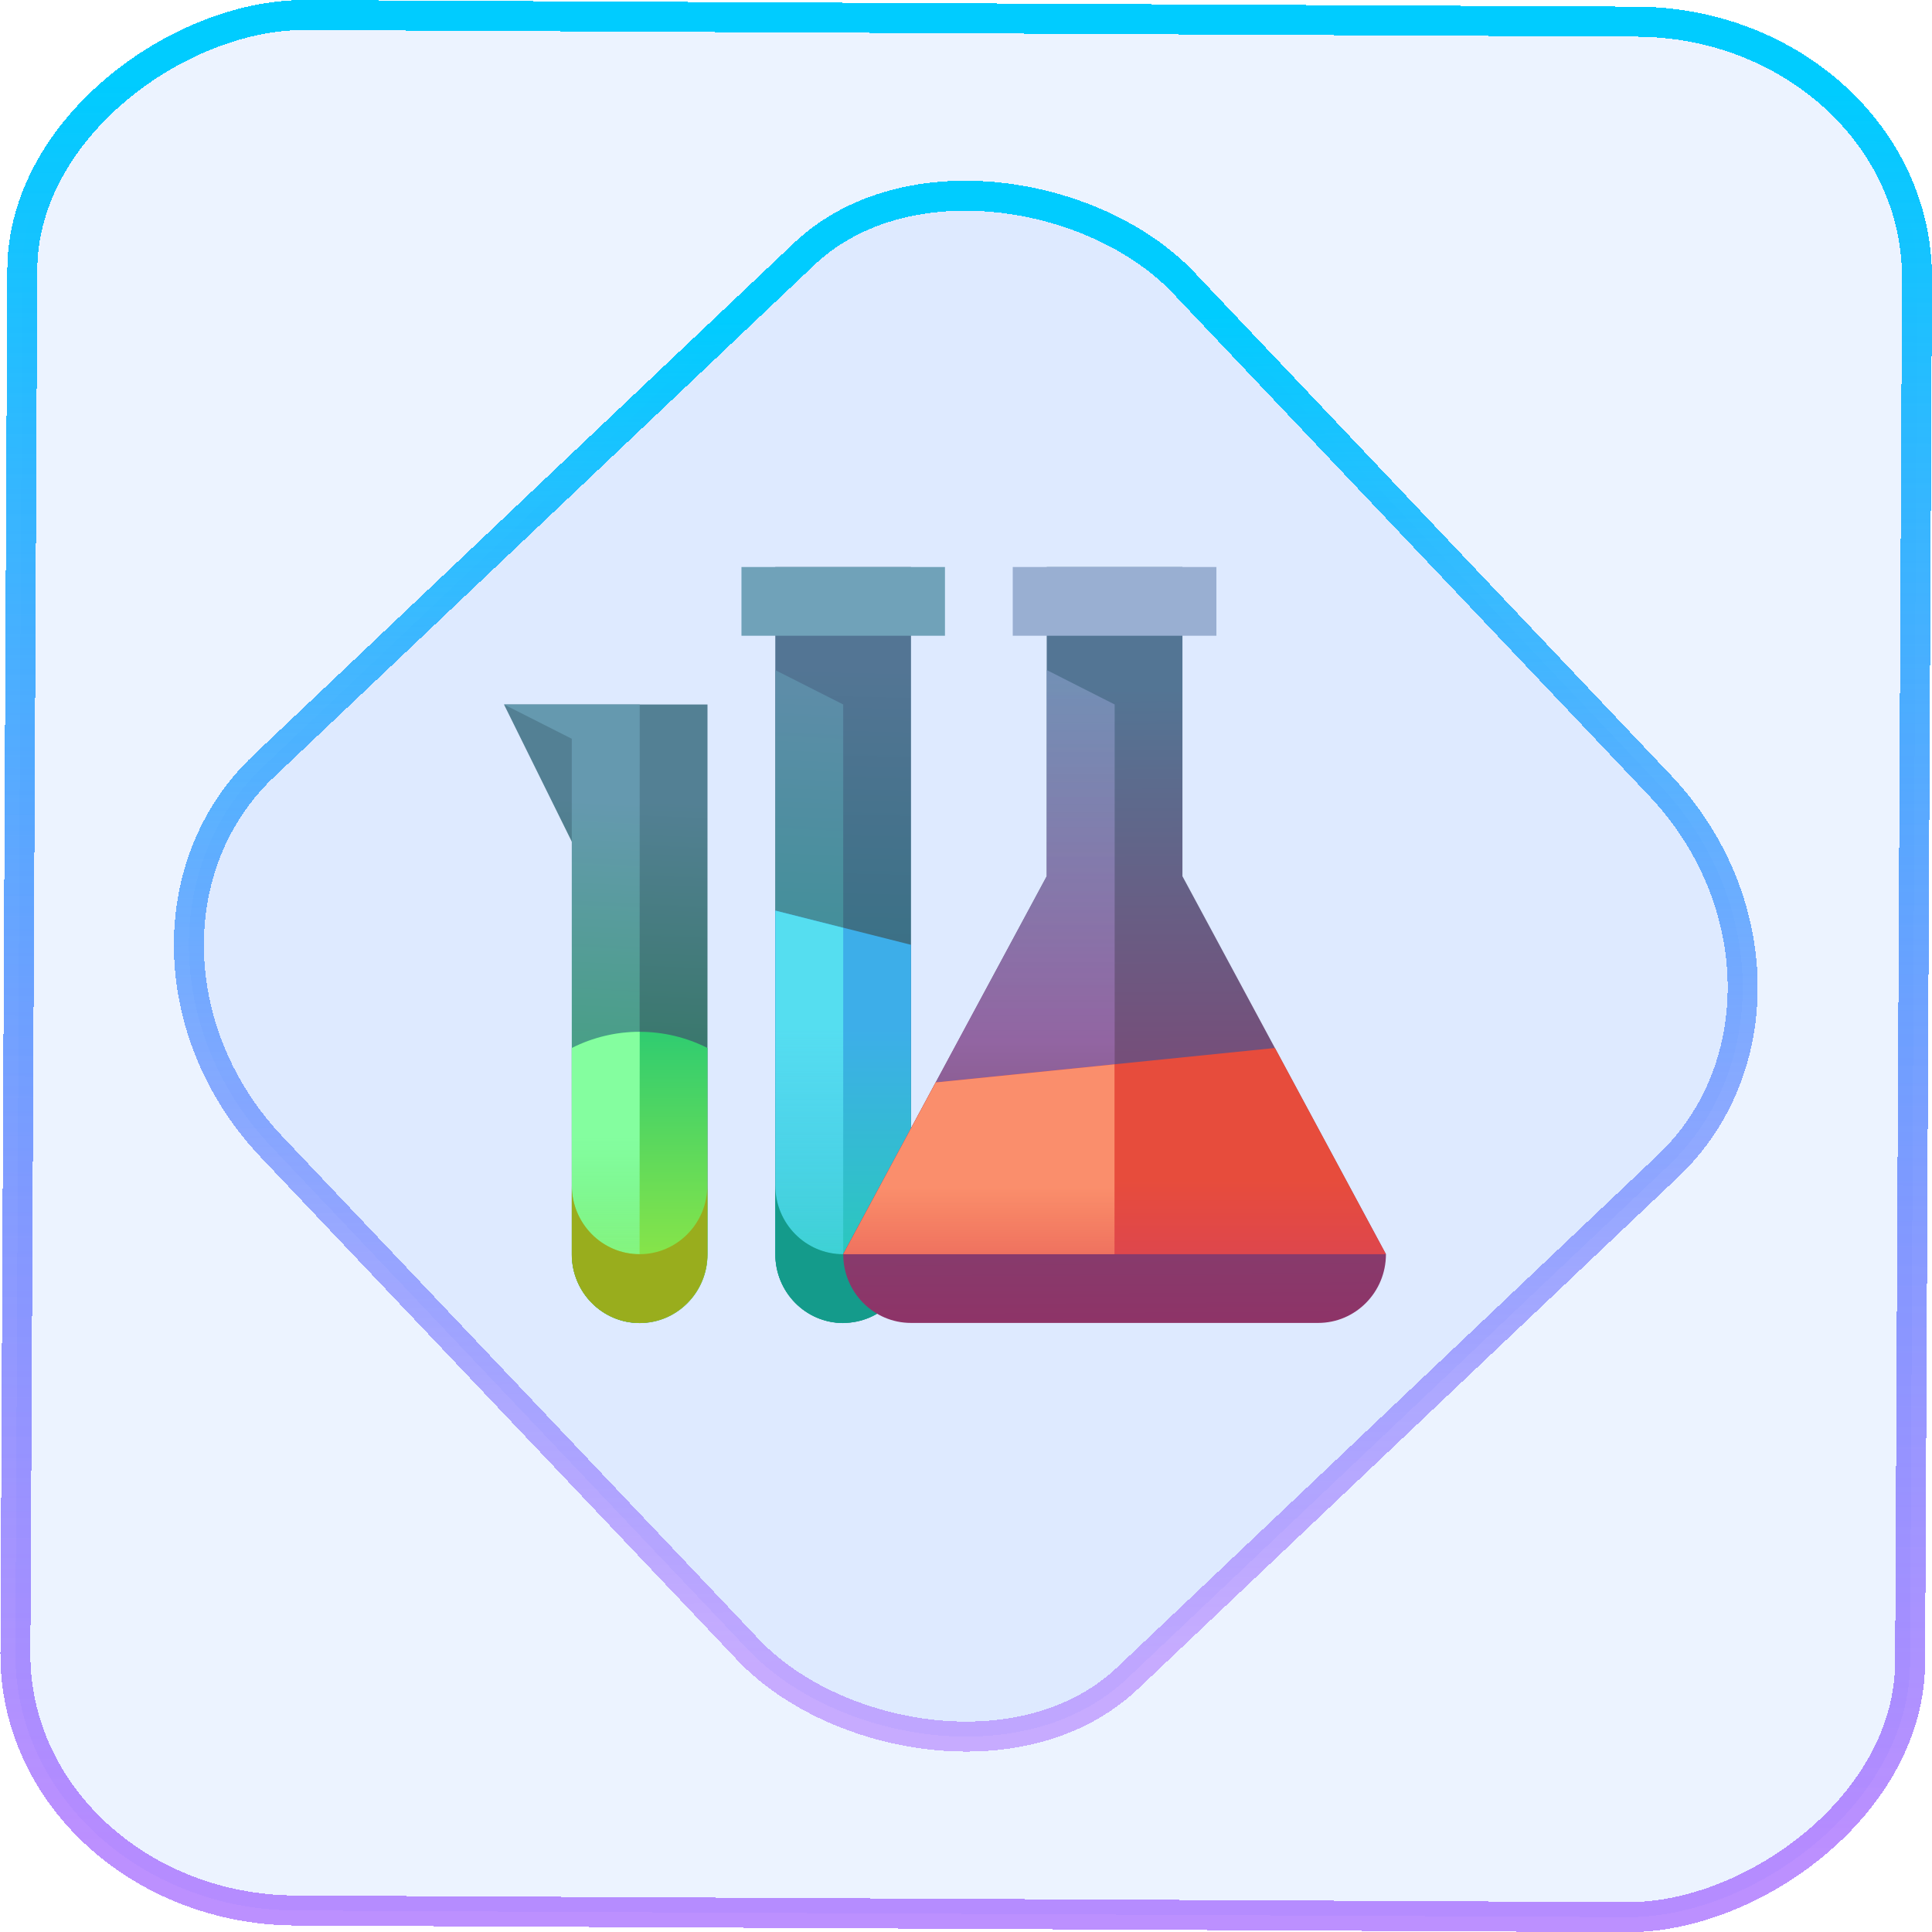 <?xml version="1.0" encoding="UTF-8" standalone="no"?>
<svg
   width="46"
   height="46"
   version="1.1"
   viewBox="0 0 12.171 12.171"
   id="svg12"
   sodipodi:docname="kdesrc-build.svg"
   inkscape:version="1.3.2 (091e20ef0f, 2023-11-25)"
   xmlns:inkscape="http://www.inkscape.org/namespaces/inkscape"
   xmlns:sodipodi="http://sodipodi.sourceforge.net/DTD/sodipodi-0.dtd"
   xmlns:xlink="http://www.w3.org/1999/xlink"
   xmlns="http://www.w3.org/2000/svg"
   xmlns:svg="http://www.w3.org/2000/svg">
  <defs
     id="defs16">
    <linearGradient
       id="c"
       y1="523.8"
       x1="403.57"
       y2="536.8"
       x2="416.57"
       gradientUnits="userSpaceOnUse"
       gradientTransform="matrix(0.345,0,0,0.345,-134.804,-174.633)">
      <stop
         stop-color="#292c2f"
         id="stop1568" />
      <stop
         offset="1"
         stop-opacity="0"
         id="stop1570" />
    </linearGradient>
    <linearGradient
       xlink:href="#b-2"
       id="linearGradient4189"
       x1="14.369"
       y1="22.522"
       x2="26.522"
       y2="22.522"
       gradientUnits="userSpaceOnUse" />
    <linearGradient
       x1="36"
       gradientUnits="userSpaceOnUse"
       x2="14"
       y2="12"
       y1="44"
       id="b-2">
      <stop
         style="stop-color:#bfc9c9;stop-opacity:1"
         stop-color="#536161"
         id="stop1579" />
      <stop
         style="stop-color:#fbfbfb;stop-opacity:1"
         stop-color="#f4f5f5"
         offset="1"
         id="stop1581" />
    </linearGradient>
    <linearGradient
       xlink:href="#b-2"
       id="linearGradient4428"
       gradientUnits="userSpaceOnUse"
       x1="31.586"
       y1="36.345"
       x2="1.203"
       y2="6.723" />
    <linearGradient
       xlink:href="#b-2"
       id="linearGradient4189-3"
       x1="14.369"
       y1="22.522"
       x2="26.522"
       y2="22.522"
       gradientUnits="userSpaceOnUse"
       gradientTransform="translate(20.842,61.554)" />
    <linearGradient
       xlink:href="#b-2"
       id="linearGradient4428-5"
       gradientUnits="userSpaceOnUse"
       x1="31.586"
       y1="36.345"
       x2="1.203"
       y2="6.723"
       gradientTransform="translate(20.842,61.554)" />
    <linearGradient
       xlink:href="#b-2"
       id="linearGradient4189-3-3"
       x1="14.369"
       y1="22.522"
       x2="26.522"
       y2="22.522"
       gradientUnits="userSpaceOnUse"
       gradientTransform="translate(4.377,4.421)" />
    <linearGradient
       xlink:href="#b-2"
       id="linearGradient4428-5-5"
       gradientUnits="userSpaceOnUse"
       x1="31.586"
       y1="36.345"
       x2="1.203"
       y2="6.723"
       gradientTransform="translate(4.377,4.421)" />
    <linearGradient
       inkscape:collect="always"
       xlink:href="#linearGradient11"
       id="linearGradient13"
       x1="-43.819"
       y1="23.12"
       x2="-1.955"
       y2="23.12"
       gradientUnits="userSpaceOnUse"
       gradientTransform="scale(0.265)" />
    <linearGradient
       id="linearGradient11"
       inkscape:collect="always">
      <stop
         style="stop-color:#9955ff;stop-opacity:0.656;"
         offset="0"
         id="stop4-3" />
      <stop
         style="stop-color:#00ccff;stop-opacity:1"
         offset="1"
         id="stop11" />
    </linearGradient>
    <linearGradient
       inkscape:collect="always"
       xlink:href="#linearGradient14"
       id="linearGradient15"
       x1="-9.685"
       y1="45.161"
       x2="11.988"
       y2="21.735"
       gradientUnits="userSpaceOnUse"
       gradientTransform="scale(0.265)" />
    <linearGradient
       id="linearGradient14"
       inkscape:collect="always">
      <stop
         style="stop-color:#9955ff;stop-opacity:0.452;"
         offset="0"
         id="stop12" />
      <stop
         style="stop-color:#00ccff;stop-opacity:1"
         offset="1"
         id="stop13" />
    </linearGradient>
    <linearGradient
       id="b"
       x1="8"
       x2="8"
       y1="11.6"
       y2="16"
       gradientUnits="userSpaceOnUse"
       gradientTransform="matrix(1.7,0,0,1.7,29.538,-10.537)">
      <stop
         stop-color="#494d76"
         offset="0"
         id="stop3" />
      <stop
         stop-color="#552968"
         offset="1"
         id="stop4" />
    </linearGradient>
    <linearGradient
       inkscape:collect="always"
       xlink:href="#c-3"
       id="linearGradient69"
       gradientUnits="userSpaceOnUse"
       gradientTransform="matrix(0.431,0,0,0.431,3.65,2.941)"
       x1="4"
       y1="5"
       x2="3.635"
       y2="14.192" />
    <linearGradient
       id="c-3"
       x1="4"
       x2="3.635"
       y1="5"
       y2="14.192"
       gradientUnits="userSpaceOnUse"
       gradientTransform="matrix(1.627,0,0,1.627,-24.618,-56.954)">
      <stop
         stop-color="#538094"
         offset="0"
         id="stop5" />
      <stop
         stop-color="#136b2f"
         offset="1"
         id="stop6" />
    </linearGradient>
    <linearGradient
       inkscape:collect="always"
       xlink:href="#d"
       id="linearGradient70"
       gradientUnits="userSpaceOnUse"
       gradientTransform="matrix(0.431,0,0,0.431,3.65,2.941)"
       x1="2.8"
       y1="5"
       x2="2.376"
       y2="14.18" />
    <linearGradient
       id="d"
       x1="2.8"
       x2="2.376"
       y1="5"
       y2="14.18"
       gradientUnits="userSpaceOnUse"
       gradientTransform="matrix(1.627,0,0,1.627,-24.618,-56.954)">
      <stop
         stop-color="#6599af"
         offset="0"
         id="stop7" />
      <stop
         stop-color="#1da848"
         offset="1"
         id="stop8" />
    </linearGradient>
    <linearGradient
       inkscape:collect="always"
       xlink:href="#e"
       id="linearGradient71"
       gradientUnits="userSpaceOnUse"
       gradientTransform="matrix(0.431,0,0,0.431,3.65,2.941)"
       x1="3.8"
       y1="8.2"
       x2="3.8"
       y2="14.2" />
    <linearGradient
       id="e"
       x1="3.8"
       x2="3.8"
       y1="8.2"
       y2="14.2"
       gradientUnits="userSpaceOnUse"
       gradientTransform="matrix(1.627,0,0,1.627,-24.618,-56.954)">
      <stop
         stop-color="#2ecc71"
         offset="0"
         id="stop9" />
      <stop
         stop-color="#cef829"
         offset="1"
         id="stop10" />
    </linearGradient>
    <linearGradient
       inkscape:collect="always"
       xlink:href="#f"
       id="linearGradient72"
       gradientUnits="userSpaceOnUse"
       gradientTransform="matrix(0.431,0,0,0.431,3.65,2.941)"
       x1="3.8"
       y1="9.8"
       x2="3.8"
       y2="14.2" />
    <linearGradient
       id="f"
       x1="3.8"
       x2="3.8"
       y1="9.8"
       y2="14.2"
       gradientUnits="userSpaceOnUse"
       gradientTransform="matrix(1.627,0,0,1.627,-24.618,-56.954)">
      <stop
         stop-color="#84fe9f"
         offset="0"
         id="stop11-6" />
      <stop
         stop-color="#84fe9f"
         stop-opacity="0"
         offset="1"
         id="stop12-7" />
    </linearGradient>
    <linearGradient
       inkscape:collect="always"
       xlink:href="#g"
       id="linearGradient73"
       gradientUnits="userSpaceOnUse"
       gradientTransform="matrix(0.431,0,0,0.431,3.65,2.941)"
       x1="7.047"
       y1="3"
       x2="6.789"
       y2="14.194" />
    <linearGradient
       id="g"
       x1="7.047"
       x2="6.789"
       y1="3"
       y2="14.194"
       gradientUnits="userSpaceOnUse"
       gradientTransform="matrix(1.627,0,0,1.627,-24.618,-56.954)">
      <stop
         stop-color="#537594"
         offset="0"
         id="stop13-5" />
      <stop
         stop-color="#11686d"
         offset="1"
         id="stop14" />
    </linearGradient>
    <linearGradient
       inkscape:collect="always"
       xlink:href="#h"
       id="linearGradient74"
       gradientUnits="userSpaceOnUse"
       gradientTransform="matrix(0.431,0,0,0.431,3.65,2.941)"
       x1="6"
       y1="3.4"
       x2="5.502"
       y2="14.177" />
    <linearGradient
       id="h"
       x1="6"
       x2="5.502"
       y1="3.4"
       y2="14.177"
       gradientUnits="userSpaceOnUse"
       gradientTransform="matrix(1.627,0,0,1.627,-24.618,-56.954)">
      <stop
         stop-color="#5d8da8"
         offset="0"
         id="stop15" />
      <stop
         stop-color="#0e957d"
         offset="1"
         id="stop16" />
    </linearGradient>
    <linearGradient
       inkscape:collect="always"
       xlink:href="#i"
       id="linearGradient75"
       gradientUnits="userSpaceOnUse"
       gradientTransform="matrix(0.431,0,0,0.431,3.65,2.941)"
       x1="7"
       y1="8.2"
       x2="7"
       y2="14.2" />
    <linearGradient
       id="i"
       x1="7"
       x2="7"
       y1="8.2"
       y2="14.2"
       gradientUnits="userSpaceOnUse"
       gradientTransform="matrix(1.627,0,0,1.627,-24.618,-56.954)">
      <stop
         stop-color="#3daee9"
         offset="0"
         id="stop17" />
      <stop
         stop-color="#1cdc9a"
         offset="1"
         id="stop18" />
    </linearGradient>
    <linearGradient
       inkscape:collect="always"
       xlink:href="#j"
       id="linearGradient76"
       gradientUnits="userSpaceOnUse"
       gradientTransform="matrix(0.431,0,0,0.431,3.65,2.941)"
       x1="7"
       y1="8.2"
       x2="7"
       y2="14.2" />
    <linearGradient
       id="j"
       x1="7"
       x2="7"
       y1="8.2"
       y2="14.2"
       gradientUnits="userSpaceOnUse"
       gradientTransform="matrix(1.627,0,0,1.627,-24.618,-56.954)">
      <stop
         stop-color="#55def0"
         offset="0"
         id="stop19" />
      <stop
         stop-color="#55def0"
         stop-opacity="0"
         offset="1"
         id="stop20" />
    </linearGradient>
    <linearGradient
       inkscape:collect="always"
       xlink:href="#k"
       id="linearGradient77"
       gradientUnits="userSpaceOnUse"
       gradientTransform="matrix(0.431,0,0,0.431,3.65,2.941)"
       x1="6"
       y1="3.5"
       x2="8"
       y2="3.5" />
    <linearGradient
       id="k"
       x1="6"
       x2="8"
       y1="3.5"
       y2="3.5"
       gradientUnits="userSpaceOnUse"
       gradientTransform="matrix(1.627,0,0,1.627,-24.618,-56.954)">
      <stop
         stop-color="#70a2b9"
         offset="0"
         id="stop21" />
      <stop
         stop-color="#507694"
         offset="1"
         id="stop22" />
    </linearGradient>
    <linearGradient
       inkscape:collect="always"
       xlink:href="#l"
       id="linearGradient78"
       gradientUnits="userSpaceOnUse"
       gradientTransform="matrix(0.431,0,0,0.431,3.65,2.941)"
       x1="11"
       y1="3.2"
       x2="11.062"
       y2="14.4" />
    <linearGradient
       id="l"
       x1="11"
       x2="11.062"
       y1="3.2"
       y2="14.4"
       gradientUnits="userSpaceOnUse"
       gradientTransform="matrix(1.627,0,0,1.627,-24.618,-56.954)">
      <stop
         stop-color="#537594"
         offset="0"
         id="stop23" />
      <stop
         stop-color="#9a265e"
         offset="1"
         id="stop24" />
    </linearGradient>
    <linearGradient
       inkscape:collect="always"
       xlink:href="#m"
       id="linearGradient79"
       gradientUnits="userSpaceOnUse"
       gradientTransform="matrix(0.431,0,0,0.431,3.65,2.941)"
       x1="9.5"
       y1="2.792"
       x2="9.5"
       y2="14" />
    <linearGradient
       id="m"
       x1="9.5"
       x2="9.5"
       y1="2.792"
       y2="14"
       gradientUnits="userSpaceOnUse"
       gradientTransform="matrix(1.627,0,0,1.627,-24.618,-56.954)">
      <stop
         stop-color="#7998be"
         stop-opacity=".8"
         offset="0"
         id="stop25" />
      <stop
         stop-color="#9265a2"
         offset=".5"
         id="stop26" />
      <stop
         stop-color="#622e2e"
         offset="1"
         id="stop27" />
    </linearGradient>
    <linearGradient
       inkscape:collect="always"
       xlink:href="#n"
       id="linearGradient80"
       gradientUnits="userSpaceOnUse"
       gradientTransform="matrix(0.431,0,0,0.431,3.65,2.941)"
       x1="10.984"
       y1="10.424"
       x2="10.984"
       y2="13.515" />
    <linearGradient
       id="n"
       x1="10.984"
       x2="10.984"
       y1="10.424"
       y2="13.515"
       gradientUnits="userSpaceOnUse"
       gradientTransform="matrix(1.627,0,0,1.627,-24.618,-56.954)">
      <stop
         stop-color="#e74c3c"
         offset="0"
         id="stop28" />
      <stop
         stop-color="#da4453"
         offset=".5"
         id="stop29" />
      <stop
         stop-color="#9b59b6"
         offset="1"
         id="stop30" />
    </linearGradient>
    <linearGradient
       inkscape:collect="always"
       xlink:href="#o"
       id="linearGradient81"
       gradientUnits="userSpaceOnUse"
       gradientTransform="matrix(0.431,0,0,0.431,3.65,2.941)"
       x1="9"
       y1="10.524"
       x2="9"
       y2="13" />
    <linearGradient
       id="o"
       x1="9"
       x2="9"
       y1="10.524"
       y2="13"
       gradientUnits="userSpaceOnUse"
       gradientTransform="matrix(1.627,0,0,1.627,-24.618,-56.954)">
      <stop
         stop-color="#fa8e6c"
         offset="0"
         id="stop31" />
      <stop
         stop-color="#fa8e6c"
         stop-opacity="0"
         offset="1"
         id="stop32" />
    </linearGradient>
    <linearGradient
       inkscape:collect="always"
       xlink:href="#p"
       id="linearGradient82"
       gradientUnits="userSpaceOnUse"
       gradientTransform="matrix(0.431,0,0,0.431,3.65,2.941)"
       x1="9.4"
       y1="3.4"
       x2="12.2"
       y2="3.4" />
    <linearGradient
       id="p"
       x1="9.4"
       x2="12.2"
       y1="3.4"
       y2="3.4"
       gradientUnits="userSpaceOnUse"
       gradientTransform="matrix(1.627,0,0,1.627,-24.618,-56.954)">
      <stop
         stop-color="#99afd2"
         offset="0"
         id="stop33" />
      <stop
         stop-color="#6a87ab"
         offset="1"
         id="stop34" />
    </linearGradient>
  </defs>
  <sodipodi:namedview
     id="namedview14"
     pagecolor="#000000"
     bordercolor="#666666"
     borderopacity="1.0"
     inkscape:showpageshadow="2"
     inkscape:pageopacity="0.0"
     inkscape:pagecheckerboard="0"
     inkscape:deskcolor="#d1d1d1"
     showgrid="false"
     inkscape:zoom="5.2149125"
     inkscape:cx="23.20269"
     inkscape:cy="69.032798"
     inkscape:window-width="1920"
     inkscape:window-height="996"
     inkscape:window-x="0"
     inkscape:window-y="0"
     inkscape:window-maximized="1"
     inkscape:current-layer="svg12">
    <inkscape:grid
       type="xygrid"
       id="grid244"
       originx="9.789"
       originy="-31.749"
       spacingy="1"
       spacingx="1"
       units="px"
       visible="false" />
  </sodipodi:namedview>
  <rect
     x="-12.026"
     y="0.149"
     width="11.941"
     height="11.936"
     rx="1.612"
     stroke="url(#paint4_linear_77:23)"
     shape-rendering="crispEdges"
     id="rect5-6-7-3"
     ry="1.774"
     transform="matrix(0.005,-1,1,0.005,0,0)"
     style="fill:#80b3ff;fill-opacity:0.15;stroke:url(#linearGradient13);stroke-width:0.189;stroke-opacity:1" />
  <rect
     x="-3.727"
     y="4.645"
     width="7.913"
     height="7.912"
     rx="1.612"
     shape-rendering="crispEdges"
     id="rect5-6-6-6-6"
     style="fill:#80b3ff;fill-opacity:0.122;stroke:url(#linearGradient15);stroke-width:0.189;stroke-opacity:1"
     ry="1.774"
     transform="matrix(0.726,-0.688,0.688,0.726,0,0)" />
  <path
     d="m 3.175,4.438 h 1.282 l -7.17e-5,3.464 c -4.2e-6,0.239 -0.191,0.433 -0.427,0.433 -0.236,0 -0.427,-0.194 -0.427,-0.433 l 8.88e-5,-2.598 z"
     fill="url(#c)"
     id="path38-8"
     style="fill:url(#linearGradient69);stroke-width:0.431" />
  <path
     d="M 4.03,4.438 H 3.175 L 3.602,4.654 v 3.247 c 0,0.239 0.191,0.433 0.427,0.433 z"
     clip-rule="evenodd"
     fill="url(#d)"
     fill-rule="evenodd"
     id="path39-9"
     style="fill:url(#linearGradient70);stroke-width:0.431" />
  <path
     d="m 3.602,6.602 c 0.269,-0.136 0.586,-0.136 0.855,0 v 1.299 c 0,0.239 -0.191,0.433 -0.427,0.433 -0.236,0 -0.427,-0.194 -0.427,-0.433 z"
     fill="url(#e)"
     id="path40-7"
     style="fill:url(#linearGradient71);stroke-width:0.431" />
  <path
     d="M 4.03,6.5 C 3.883,6.5 3.737,6.534 3.602,6.602 l 2.92e-5,0.866 c 7.3e-6,0.239 0.191,0.433 0.427,0.433 z"
     clip-rule="evenodd"
     fill="url(#f)"
     fill-rule="evenodd"
     id="path41-3"
     style="fill:url(#linearGradient72);stroke-width:0.431" />
  <path
     d="m 3.602,7.468 v 0.433 c 0,0.239 0.191,0.433 0.427,0.433 0.236,0 0.427,-0.194 0.427,-0.433 V 7.468 c 0,0.239 -0.191,0.433 -0.427,0.433 -0.236,0 -0.427,-0.194 -0.427,-0.433 z"
     fill="#99ad1d"
     id="path42-6"
     style="stroke-width:0.431" />
  <path
     d="M 4.884,3.572 H 5.739 v 4.329 c 0,0.239 -0.191,0.433 -0.427,0.433 -0.236,0 -0.427,-0.194 -0.427,-0.433 z"
     fill="url(#g)"
     id="path43-1"
     style="fill:url(#linearGradient73);stroke-width:0.431" />
  <path
     d="m 5.312,4.438 -0.427,-0.216 -9.4e-5,3.68 c -4.5e-6,0.239 0.191,0.433 0.427,0.433 z"
     clip-rule="evenodd"
     fill="url(#h)"
     fill-rule="evenodd"
     id="path44-2"
     style="fill:url(#linearGradient74);stroke-width:0.431" />
  <path
     d="m 4.884,5.736 0.855,0.216 -8.01e-5,1.948 c -9.6e-6,0.239 -0.191,0.433 -0.427,0.433 -0.236,0 -0.427,-0.194 -0.427,-0.433 z"
     fill="url(#i)"
     id="path45-9"
     style="fill:url(#linearGradient75);stroke-width:0.431" />
  <path
     d="m 5.312,5.845 -0.427,-0.108 -8.1e-5,1.732 c -1.31e-5,0.239 0.191,0.433 0.427,0.433 z"
     fill="url(#j)"
     id="path46-3"
     style="fill:url(#linearGradient76);stroke-width:0.431" />
  <path
     d="m 4.884,7.468 v 0.433 c 0,0.239 0.191,0.433 0.427,0.433 0.236,0 0.427,-0.194 0.427,-0.433 V 7.468 c -8.7e-6,0.239 -0.191,0.433 -0.427,0.433 -0.236,0 -0.427,-0.194 -0.427,-0.433 z"
     fill="#149b8b"
     id="path47-1"
     style="stroke-width:0.431" />
  <path
     d="m 4.671,3.572 h 1.282 V 4.005 h -1.282 z"
     fill="url(#k)"
     id="path48-9"
     style="fill:url(#linearGradient77);stroke-width:0.431" />
  <path
     d="m 6.594,3.572 h 0.855 v 1.948 l 1.282,2.381 c 0,0.239 -0.191,0.433 -0.427,0.433 H 5.739 c -0.236,0 -0.427,-0.194 -0.427,-0.433 L 6.594,5.52 Z"
     fill="url(#l)"
     id="path49-4"
     style="fill:url(#linearGradient78);stroke-width:0.431" />
  <path
     d="M 7.022,4.438 6.594,4.221 6.594,5.52 5.312,7.901 h 1.71 z"
     clip-rule="evenodd"
     fill="url(#m)"
     fill-rule="evenodd"
     id="path50-7"
     style="fill:url(#linearGradient79);stroke-width:0.431" />
  <path
     d="M 8.731,7.901 8.032,6.602 5.895,6.819 5.312,7.901 Z"
     clip-rule="evenodd"
     fill="url(#n)"
     fill-rule="evenodd"
     id="path51-8"
     style="fill:url(#linearGradient80);stroke-width:0.431" />
  <path
     d="M 7.021,6.705 5.895,6.819 5.312,7.901 H 7.021 Z"
     fill="url(#o)"
     id="path52-4"
     style="fill:url(#linearGradient81);stroke-width:0.431" />
  <path
     d="M 6.38,3.572 H 7.663 V 4.005 H 6.38 Z"
     fill="url(#p)"
     id="path53-5"
     style="fill:url(#linearGradient82);stroke-width:0.431" />
</svg>
